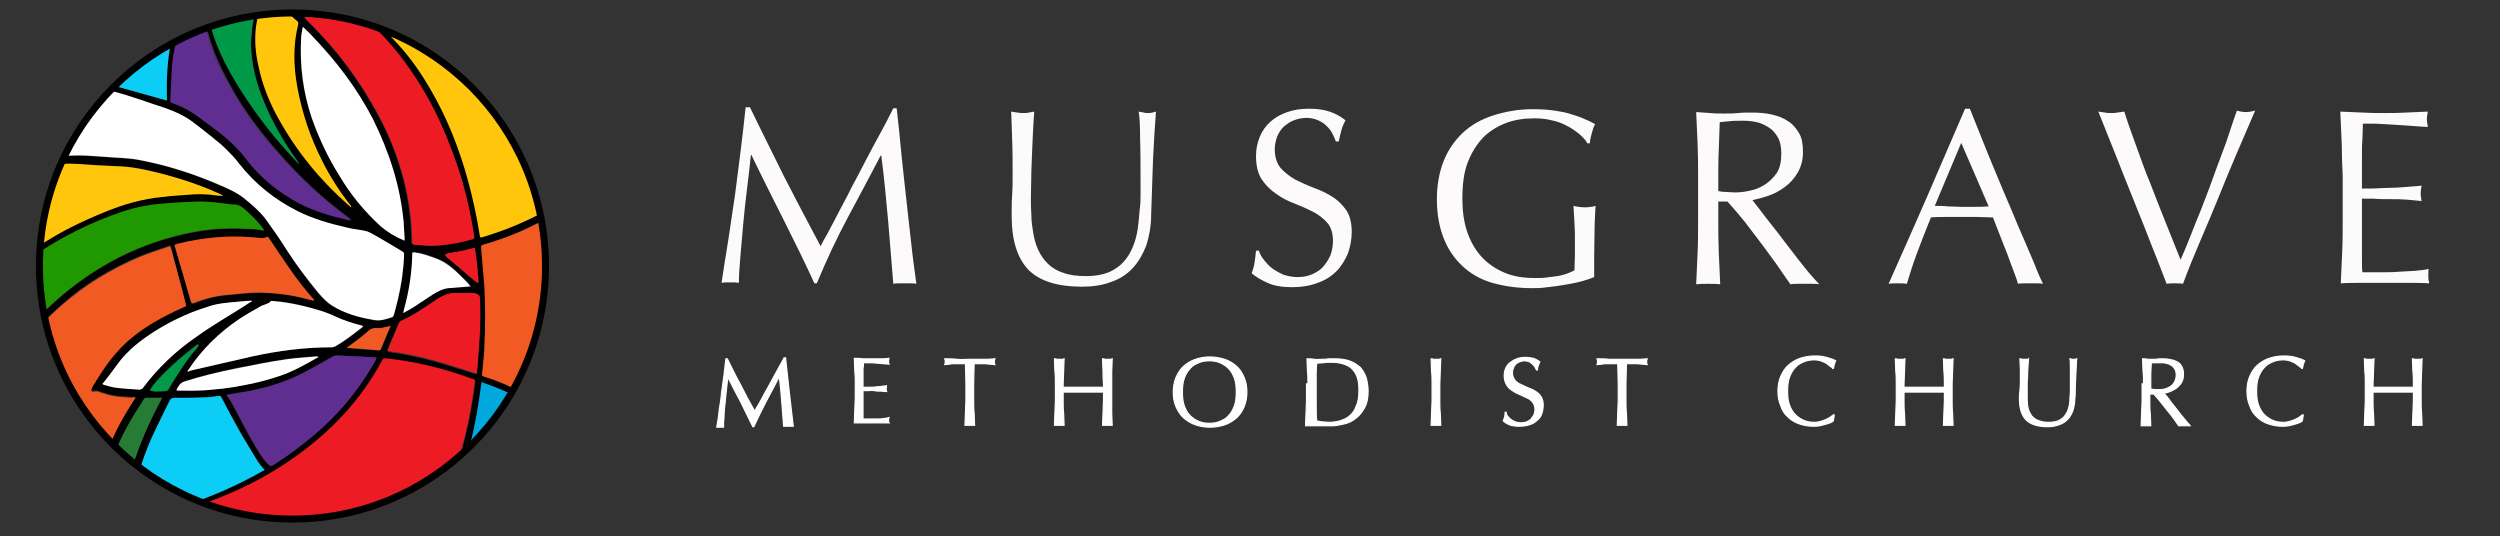 <?xml version="1.0" encoding="utf-8"?>
<!-- Generator: Adobe Illustrator 21.0.2, SVG Export Plug-In . SVG Version: 6.00 Build 0)  -->
<svg version="1.1" id="Layer_1" xmlns="http://www.w3.org/2000/svg" xmlns:xlink="http://www.w3.org/1999/xlink" x="0px" y="0px"
	 viewBox="0 0 519.7 111.5" style="enable-background:new 0 0 519.7 111.5;" xml:space="preserve">
<rect x="0" y="0" width="519.7" height="111.5" fill="#333333" stroke="none"/>
<style type="text/css">
	.st0{fill:#FCFAFA;}
	.st1{fill:#FFFFFF;stroke:#FFFFFF;stroke-width:0.25;stroke-miterlimit:10;}
	.st2{clip-path:url(#SVGID_2_);}
	.st3{fill:#FFFFFF;}
	.st4{fill:#ED1C24;}
	.st5{fill:#F15A22;}
	.st6{fill:#FFC60B;}
	.st7{fill:#209900;}
	.st8{fill:#0CCDF5;}
	.st9{fill:#602D91;}
	.st10{fill:#009947;}
	.st11{fill:#00A8DE;}
	.st12{fill:#267C35;}
	.st13{fill:none;stroke:#000000;stroke-width:1.451;stroke-miterlimit:10;}
</style>
<g>
	<path class="st0" d="M163.1,36.9c2.4,4.7,4.9,9.4,7.5,14.3c0.3-0.7,0.8-1.6,1.5-2.8c0.6-1.2,1.4-2.6,2.2-4.2
		c0.8-1.6,1.8-3.3,2.7-5.2c1-1.9,2-3.7,3-5.7c1-1.9,2-3.8,3-5.6c1-1.8,1.9-3.6,2.7-5.2h0.7c0.4,3.3,0.7,6.6,1,9.7
		c0.3,3.1,0.7,6.2,1,9.2c0.3,3,0.7,6,1,8.9c0.3,2.9,0.7,5.8,1.1,8.7c-0.4-0.1-0.8-0.1-1.2-0.1c-0.4,0-0.8,0-1.2,0
		c-0.4,0-0.8,0-1.2,0c-0.4,0-0.8,0-1.2,0.1c-0.4-4.6-0.7-9.1-1.1-13.4c-0.4-4.3-0.8-8.8-1.4-13.3h-0.1c-2.3,4.4-4.6,8.7-6.9,13
		c-2.3,4.3-4.4,8.8-6.4,13.6h-0.5c-2-4.4-4.2-8.8-6.4-13.2c-2.2-4.4-4.5-8.9-6.7-13.5h-0.1c-0.2,2.2-0.5,4.5-0.8,7
		c-0.3,2.5-0.6,5-0.8,7.4c-0.2,2.4-0.4,4.8-0.6,6.9c-0.2,2.2-0.3,4-0.3,5.3c-0.5-0.1-1.1-0.1-1.8-0.1c-0.6,0-1.2,0-1.8,0.1
		c0.4-2.8,0.9-5.8,1.4-8.9c0.5-3.1,0.9-6.3,1.4-9.4c0.4-3.2,0.8-6.3,1.2-9.4c0.4-3.1,0.7-6,1-8.8h0.9
		C158.4,27.5,160.8,32.2,163.1,36.9z"/>
	<path class="st0" d="M237.1,40.1c0-4.9,0-8.7-0.1-11.4c0-2.7-0.1-4.5-0.3-5.5c0.4,0.1,0.7,0.1,1.1,0.2c0.3,0.1,0.7,0.1,1,0.1
		c0.4,0,0.9-0.1,1.5-0.3c-0.1,1.2-0.2,2.7-0.3,4.3c-0.1,1.7-0.2,3.5-0.3,5.4c-0.1,1.9-0.1,3.9-0.2,5.9c-0.1,2-0.1,4-0.2,5.9
		c0,2.3-0.4,4.4-1,6.3c-0.7,1.8-1.6,3.4-2.8,4.7c-1.2,1.3-2.7,2.3-4.5,2.9c-1.8,0.7-3.8,1-6.1,1c-5.1,0-8.8-1.2-11.1-3.5
		c-2.3-2.4-3.5-6.1-3.5-11.2c0-1.6,0-3.1,0.1-4.3c0.1-1.3,0.1-2.6,0.1-3.9c0-2.9,0-5.5-0.1-7.8c-0.1-2.3-0.1-4.2-0.2-5.7
		c0.4,0.1,0.8,0.1,1.3,0.2c0.5,0.1,0.9,0.1,1.3,0.1c0.4,0,0.7,0,1.1-0.1c0.4-0.1,0.7-0.1,1.1-0.2c-0.1,0.8-0.1,1.8-0.2,3
		c-0.1,1.2-0.1,2.6-0.2,4.2c-0.1,1.6-0.1,3.2-0.2,5.1c0,1.8-0.1,3.7-0.1,5.6c0,1.2,0,2.4,0.1,3.7c0,1.3,0.2,2.5,0.4,3.7
		c0.2,1.2,0.5,2.3,1,3.4c0.5,1.1,1.1,2,2,2.9c0.8,0.8,1.9,1.5,3.2,1.9c1.3,0.5,2.9,0.7,4.8,0.7c1.9,0,3.4-0.3,4.7-0.8
		c1.3-0.6,2.3-1.3,3.1-2.2c0.8-0.9,1.4-1.9,1.9-3.1c0.5-1.2,0.8-2.4,1-3.7c0.2-1.3,0.3-2.6,0.4-3.9
		C237.1,42.4,237.1,41.2,237.1,40.1z"/>
	<path class="st0" d="M262.8,54.1c0.5,0.6,1,1.2,1.7,1.7c0.7,0.5,1.4,0.9,2.3,1.3c0.9,0.3,1.9,0.5,3,0.5c1.1,0,2.1-0.2,3-0.6
		c0.9-0.4,1.7-0.9,2.3-1.6c0.6-0.7,1.1-1.5,1.5-2.4c0.3-0.9,0.5-1.9,0.5-2.9c0-1.6-0.4-2.9-1.2-3.8c-0.8-0.9-1.8-1.7-3-2.3
		c-1.2-0.6-2.5-1.2-3.8-1.7c-1.4-0.5-2.7-1.2-3.8-2c-1.2-0.8-2.2-1.8-3-3c-0.8-1.2-1.2-2.8-1.2-4.9c0-1.5,0.3-2.8,0.8-4
		c0.5-1.2,1.2-2.2,2.2-3.1c1-0.9,2.1-1.5,3.5-2c1.4-0.5,2.9-0.7,4.6-0.7c1.6,0,3,0.2,4.2,0.6c1.2,0.4,2.3,1,3.3,1.8
		c-0.3,0.6-0.6,1.2-0.8,1.9c-0.2,0.7-0.4,1.5-0.6,2.5h-0.6c-0.2-0.5-0.4-1-0.7-1.6c-0.3-0.6-0.7-1.1-1.2-1.6
		c-0.5-0.5-1.1-0.9-1.8-1.2c-0.7-0.3-1.5-0.5-2.4-0.5c-0.9,0-1.8,0.2-2.6,0.5c-0.8,0.3-1.5,0.8-2.1,1.3c-0.6,0.6-1.1,1.3-1.4,2.1
		c-0.3,0.8-0.5,1.7-0.5,2.6c0,1.6,0.4,2.9,1.2,3.9c0.8,0.9,1.8,1.7,3,2.4c1.2,0.6,2.5,1.2,3.8,1.7c1.4,0.5,2.7,1.1,3.8,1.8
		c1.2,0.7,2.2,1.7,3,2.8c0.8,1.1,1.2,2.7,1.2,4.6c0,1.6-0.3,3.1-0.8,4.5c-0.6,1.4-1.4,2.7-2.4,3.7c-1.1,1.1-2.4,1.9-3.9,2.4
		c-1.5,0.6-3.3,0.9-5.3,0.9c-2.1,0-3.8-0.3-5.1-0.9c-1.3-0.6-2.4-1.2-3.3-2c0.3-0.8,0.5-1.5,0.6-2.2c0.1-0.6,0.2-1.5,0.3-2.5h0.6
		C261.9,52.8,262.3,53.5,262.8,54.1z"/>
	<path class="st0" d="M328.1,27.7c-0.8-0.6-1.6-1.2-2.5-1.6c-0.9-0.5-2-0.9-3.1-1.1c-1.1-0.3-2.3-0.4-3.6-0.4c-2.1,0-4.1,0.3-5.9,1
		c-1.8,0.7-3.4,1.7-4.7,3c-1.3,1.4-2.4,3.1-3.2,5.2c-0.8,2.1-1.1,4.6-1.1,7.5c0,2.5,0.3,4.8,1,6.9c0.7,2,1.7,3.8,3,5.2
		c1.3,1.4,2.9,2.5,4.8,3.3c1.9,0.8,4,1.1,6.4,1.1c0.7,0,1.5,0,2.2-0.1c0.8-0.1,1.5-0.2,2.3-0.3c0.7-0.1,1.4-0.3,2-0.5
		c0.6-0.2,1.2-0.5,1.6-0.7c0-1,0.1-2.1,0.1-3.1c0-1,0-2.1,0-3.2c0-1.2,0-2.4-0.1-3.6c-0.1-1.2-0.1-2.4-0.2-3.5
		c0.8,0.2,1.7,0.3,2.4,0.3c0.4,0,0.7,0,1.1-0.1c0.4,0,0.7-0.1,1.1-0.2c-0.1,0.8-0.1,2.1-0.2,3.8c0,1.7-0.1,4-0.1,6.8
		c0,0.7,0,1.4,0,2.1c0,0.7,0,1.4,0,2.1c-0.7,0.3-1.6,0.6-2.7,0.9c-1.1,0.3-2.2,0.5-3.4,0.7c-1.2,0.2-2.4,0.4-3.6,0.5
		c-1.2,0.2-2.3,0.2-3.3,0.2c-3,0-5.7-0.4-8.2-1.1c-2.4-0.7-4.5-1.9-6.2-3.5c-1.7-1.6-3-3.5-3.9-5.8c-0.9-2.3-1.4-5-1.4-8.1
		c0-3,0.5-5.6,1.4-7.9c0.9-2.3,2.3-4.3,4-5.9c1.7-1.6,3.8-2.8,6.3-3.6c2.5-0.8,5.2-1.3,8.2-1.3c1.7,0,3.3,0.1,4.6,0.3
		c1.3,0.2,2.5,0.4,3.6,0.8c1,0.3,1.9,0.6,2.7,1c0.8,0.3,1.5,0.7,2.1,1c-0.3,0.5-0.5,1.1-0.7,1.9c-0.2,0.8-0.4,1.5-0.4,2.1H330
		C329.5,28.9,328.8,28.3,328.1,27.7z"/>
	<path class="st0" d="M353,36.7c0-2.3,0-4.5-0.1-6.7c-0.1-2.2-0.2-4.5-0.3-6.7c1,0.1,2,0.1,2.9,0.2s1.9,0.1,2.9,0.1c1,0,2,0,2.9-0.1
		c0.9-0.1,1.9-0.1,2.9-0.1c1.4,0,2.8,0.1,4.1,0.4c1.3,0.3,2.4,0.7,3.4,1.4c1,0.6,1.7,1.5,2.3,2.5c0.6,1,0.8,2.3,0.8,3.9
		c0,1.7-0.4,3.1-1.1,4.3c-0.7,1.2-1.6,2.2-2.7,3c-1.1,0.8-2.2,1.4-3.4,1.8c-1.2,0.4-2.3,0.7-3.3,0.9c0.4,0.5,1,1.3,1.7,2.2
		c0.7,0.9,1.5,2,2.4,3.1c0.9,1.1,1.8,2.3,2.7,3.5c0.9,1.2,1.9,2.4,2.7,3.5c0.9,1.1,1.7,2.2,2.5,3.1c0.8,0.9,1.4,1.6,1.9,2.1
		c-0.5-0.1-1-0.1-1.5-0.1c-0.5,0-1,0-1.5,0c-0.5,0-1,0-1.5,0c-0.5,0-1,0-1.5,0.1c-0.5-0.7-1.3-1.8-2.3-3.3c-1-1.5-2.2-3-3.4-4.7
		c-1.3-1.7-2.5-3.3-3.8-5c-1.3-1.6-2.5-3-3.6-4.2h-1.9v3.8c0,2.3,0,4.5,0.1,6.8c0.1,2.2,0.2,4.4,0.3,6.6c-0.8-0.1-1.6-0.1-2.5-0.1
		s-1.7,0-2.5,0.1c0.1-2.2,0.2-4.3,0.3-6.6c0.1-2.2,0.1-4.5,0.1-6.8V36.7z M357.1,39.7c0.5,0.1,1,0.2,1.6,0.2c0.6,0,1.2,0.1,1.9,0.1
		c1.1,0,2.1-0.1,3.3-0.4c1.1-0.2,2.2-0.7,3.1-1.3c0.9-0.6,1.7-1.4,2.4-2.4c0.6-1,0.9-2.3,0.9-3.9c0-1.4-0.2-2.5-0.7-3.4
		c-0.5-0.9-1.1-1.6-1.9-2.1c-0.8-0.5-1.6-0.9-2.5-1.1c-0.9-0.2-1.8-0.3-2.7-0.3c-1.2,0-2.2,0-3,0.1c-0.8,0.1-1.4,0.1-2,0.2
		c-0.1,1.9-0.1,3.8-0.2,5.7c-0.1,1.9-0.1,3.8-0.1,5.6V39.7z"/>
	<path class="st0" d="M424.7,59c-0.5-0.1-0.9-0.1-1.3-0.1c-0.4,0-0.9,0-1.3,0s-0.9,0-1.3,0c-0.4,0-0.9,0-1.3,0.1
		c-0.2-0.8-0.6-1.8-1-2.9c-0.4-1.1-0.9-2.3-1.3-3.5c-0.5-1.2-1-2.5-1.5-3.8c-0.5-1.3-1-2.5-1.4-3.6c-1.1,0-2.2-0.1-3.3-0.1
		c-1.1,0-2.2,0-3.4,0c-1.1,0-2.1,0-3.1,0c-1,0-2.1,0-3.1,0.1c-1.1,2.7-2.1,5.3-3,7.7c-0.9,2.4-1.5,4.5-2,6.1
		c-0.6-0.1-1.2-0.1-1.9-0.1c-0.7,0-1.3,0-1.9,0.1c2.7-6.1,5.4-12.1,8-18.1c2.6-6,5.2-12.1,7.9-18.3h1c0.8,2,1.7,4.2,2.6,6.5
		c0.9,2.3,1.9,4.7,2.9,7.1c1,2.4,2,4.8,3,7.1c1,2.4,1.9,4.6,2.8,6.6c0.9,2,1.6,3.8,2.3,5.4C423.7,56.9,424.3,58.2,424.7,59z
		 M402.2,42.8c0.9,0,1.8,0,2.7,0.1c0.9,0,1.9,0.1,2.7,0.1c0.9,0,1.9,0,2.9,0c0.9,0,1.9,0,2.9-0.1l-5.7-13.2L402.2,42.8z"/>
	<path class="st0" d="M450.4,59c-0.8-2-1.7-4.5-2.9-7.4c-1.1-2.9-2.3-5.9-3.6-9.1c-1.3-3.2-2.6-6.5-3.9-9.8
		c-1.3-3.3-2.6-6.5-3.8-9.5c0.5,0.1,0.9,0.1,1.4,0.2c0.4,0.1,0.9,0.1,1.3,0.1s0.8,0,1.3-0.1c0.4-0.1,0.9-0.1,1.4-0.2
		c0.7,2.3,1.6,4.7,2.5,7.2c0.9,2.5,1.8,5.1,2.9,7.7c1,2.6,2,5.2,3.1,7.9c1.1,2.7,2.1,5.3,3.2,8c0.6-1.4,1.3-3,2-4.8
		c0.7-1.8,1.4-3.6,2.2-5.5c0.7-1.9,1.5-3.8,2.2-5.8c0.7-2,1.4-3.8,2.1-5.7c0.7-1.8,1.3-3.5,1.8-5.1c0.5-1.6,1-2.9,1.4-4.1
		c0.7,0.2,1.4,0.3,1.9,0.3s1.1-0.1,1.9-0.3c-2.6,6-5.2,12-7.6,18S456,53,453.8,59c-0.5-0.1-1.1-0.1-1.7-0.1
		C451.4,58.9,450.9,58.9,450.4,59z"/>
	<path class="st0" d="M486.8,29.9c-0.1-2.2-0.2-4.4-0.3-6.7c1.5,0.1,3,0.1,4.6,0.2s3,0.1,4.6,0.1c1.5,0,3,0,4.5-0.1
		c1.5-0.1,3-0.1,4.5-0.2c-0.1,0.5-0.2,1-0.2,1.6c0,0.5,0.1,1,0.2,1.6c-1.1-0.1-2.1-0.1-3-0.2c-0.9-0.1-1.8-0.1-2.9-0.2
		c-1-0.1-2.1-0.1-3.3-0.2c-1.2-0.1-2.6-0.1-4.3-0.1c0,1.1-0.1,2.2-0.1,3.2c-0.1,1-0.1,2.2-0.1,3.4c0,1.4,0,2.7,0,4
		c0,1.3,0,2.3,0,2.9c1.5,0,2.8,0,4-0.1c1.2,0,2.3-0.1,3.3-0.1c1-0.1,1.9-0.1,2.7-0.2c0.8-0.1,1.6-0.1,2.4-0.2
		c-0.1,0.5-0.2,1.1-0.2,1.6c0,0.5,0.1,1,0.2,1.6c-0.9-0.1-1.9-0.2-3.1-0.3c-1.2-0.1-2.3-0.1-3.5-0.1c-1.2,0-2.3,0-3.3-0.1
		c-1,0-1.9,0-2.5,0c0,0.3,0,0.7,0,1c0,0.4,0,0.8,0,1.4v2v3.1c0,2,0,3.6,0,4.9c0,1.3,0,2.3,0.1,2.9c1.1,0,2.3,0,3.6,0
		c1.3,0,2.6,0,3.8-0.1c1.2-0.1,2.4-0.1,3.5-0.2c1.1-0.1,2.1-0.2,2.9-0.4c-0.1,0.2-0.1,0.5-0.1,0.8c0,0.3,0,0.6,0,0.8
		c0,0.6,0.1,1,0.2,1.4c-1.5-0.1-3-0.1-4.6-0.1c-1.5,0-3,0-4.6,0c-1.6,0-3.1,0-4.6,0c-1.5,0-3.1,0-4.6,0.1c0.1-2.2,0.2-4.4,0.3-6.6
		c0.1-2.2,0.1-4.5,0.1-6.7v-9C486.9,34.3,486.8,32.1,486.8,29.9z"/>
</g>
<g>
	<path class="st1" d="M153.9,79.9c0.9,1.8,1.9,3.7,3,5.6c0.1-0.3,0.3-0.6,0.6-1.1c0.3-0.5,0.6-1,0.9-1.6c0.3-0.6,0.7-1.3,1.1-2
		c0.4-0.7,0.8-1.5,1.2-2.2c0.4-0.7,0.8-1.5,1.2-2.2c0.4-0.7,0.8-1.4,1.1-2h0.3c0.1,1.3,0.3,2.5,0.4,3.7c0.1,1.2,0.3,2.4,0.4,3.6
		c0.1,1.2,0.3,2.3,0.4,3.5c0.1,1.1,0.3,2.3,0.4,3.4c-0.2,0-0.3,0-0.5,0c-0.2,0-0.3,0-0.5,0c-0.2,0-0.3,0-0.5,0s-0.3,0-0.5,0
		c-0.1-1.8-0.3-3.5-0.4-5.2c-0.1-1.7-0.3-3.4-0.5-5.1h0c-0.9,1.7-1.8,3.4-2.7,5.1c-0.9,1.7-1.7,3.4-2.6,5.3h-0.2
		c-0.8-1.7-1.7-3.4-2.5-5.1c-0.9-1.7-1.8-3.4-2.7-5.2h0c-0.1,0.8-0.2,1.7-0.3,2.7c-0.1,1-0.2,1.9-0.3,2.9c-0.1,0.9-0.2,1.8-0.2,2.7
		c-0.1,0.8-0.1,1.5-0.1,2.1c-0.2,0-0.5,0-0.7,0c-0.3,0-0.5,0-0.7,0c0.2-1.1,0.4-2.2,0.5-3.5c0.2-1.2,0.4-2.4,0.5-3.7
		c0.2-1.2,0.3-2.4,0.5-3.6c0.1-1.2,0.3-2.3,0.4-3.4h0.3C152,76.2,152.9,78.1,153.9,79.9z"/>
	<path class="st1" d="M177.7,77.1c0-0.9-0.1-1.7-0.1-2.6c0.6,0,1.2,0,1.8,0.1c0.6,0,1.2,0,1.8,0c0.6,0,1.2,0,1.8,0s1.2,0,1.8-0.1
		c0,0.2-0.1,0.4-0.1,0.6c0,0.2,0,0.4,0.1,0.6c-0.4,0-0.8-0.1-1.2-0.1c-0.4,0-0.7-0.1-1.1-0.1c-0.4,0-0.8-0.1-1.3-0.1
		c-0.5,0-1,0-1.7,0c0,0.4,0,0.8-0.1,1.2c0,0.4,0,0.8,0,1.3c0,0.5,0,1,0,1.5c0,0.5,0,0.9,0,1.1c0.6,0,1.1,0,1.6,0
		c0.5,0,0.9,0,1.3-0.1c0.4,0,0.7,0,1.1-0.1s0.6,0,0.9-0.1c0,0.2-0.1,0.4-0.1,0.6c0,0.2,0,0.4,0.1,0.6c-0.3,0-0.8-0.1-1.2-0.1
		c-0.5,0-0.9,0-1.4-0.1s-0.9,0-1.3,0c-0.4,0-0.7,0-1,0c0,0.1,0,0.3,0,0.4c0,0.1,0,0.3,0,0.5v0.8v1.2c0,0.8,0,1.4,0,1.9
		c0,0.5,0,0.9,0,1.1c0.4,0,0.9,0,1.4,0c0.5,0,1,0,1.5,0c0.5,0,1,0,1.4-0.1c0.4,0,0.8-0.1,1.1-0.2c0,0.1,0,0.2-0.1,0.3
		c0,0.1,0,0.2,0,0.3c0,0.2,0,0.4,0.1,0.5c-0.6,0-1.2,0-1.8,0c-0.6,0-1.2,0-1.8,0c-0.6,0-1.2,0-1.8,0c-0.6,0-1.2,0-1.8,0
		c0-0.9,0.1-1.7,0.1-2.6c0-0.9,0.1-1.7,0.1-2.6v-3.5C177.8,78.9,177.8,78,177.7,77.1z"/>
	<path class="st1" d="M200.7,75.6c-0.3,0-0.7,0-1.1,0c-0.4,0-0.8,0-1.1,0c-0.4,0-0.8,0-1.1,0.1c-0.4,0-0.7,0.1-1,0.1
		c0.1-0.2,0.1-0.5,0.1-0.6c0-0.1,0-0.4-0.1-0.6c0.9,0,1.8,0,2.6,0.1s1.7,0,2.6,0c0.9,0,1.8,0,2.6,0c0.8,0,1.7,0,2.6-0.1
		c-0.1,0.3-0.1,0.5-0.1,0.6c0,0.2,0,0.4,0.1,0.6c-0.3,0-0.6-0.1-1-0.1c-0.4,0-0.7-0.1-1.1-0.1c-0.4,0-0.8,0-1.1,0
		c-0.4,0-0.7,0-1.1,0c0,1.4-0.1,2.8-0.1,4.2v3.5c0,0.9,0,1.8,0.1,2.6c0,0.9,0.1,1.7,0.1,2.5c-0.3,0-0.6,0-1,0c-0.4,0-0.7,0-1,0
		c0-0.8,0.1-1.7,0.1-2.5c0-0.9,0.1-1.7,0.1-2.6v-3.5C200.8,78.4,200.7,77,200.7,75.6z"/>
	<path class="st1" d="M229.3,77.2c0-0.9-0.1-1.7-0.1-2.6c0.2,0,0.3,0,0.5,0.1c0.2,0,0.3,0,0.5,0c0.2,0,0.3,0,0.5,0
		c0.2,0,0.3,0,0.5-0.1c0,0.9-0.1,1.8-0.1,2.6c0,0.9,0,1.7,0,2.6v3.5c0,0.9,0,1.8,0,2.6c0,0.9,0.1,1.7,0.1,2.5c-0.3,0-0.6,0-1,0
		c-0.4,0-0.7,0-1,0c0-0.8,0.1-1.7,0.1-2.5c0-0.9,0.1-1.7,0.1-2.6v-1.8c-0.7,0-1.4,0-2.1,0c-0.7,0-1.4,0-2.1,0c-0.7,0-1.4,0-2.1,0
		c-0.7,0-1.4,0-2.1,0v1.8c0,0.9,0,1.8,0.1,2.6c0,0.9,0.1,1.7,0.1,2.5c-0.3,0-0.6,0-1,0c-0.4,0-0.7,0-1,0c0-0.8,0.1-1.7,0.1-2.5
		c0-0.9,0.1-1.7,0.1-2.6v-3.5c0-0.9,0-1.8-0.1-2.6c0-0.9-0.1-1.7-0.1-2.6c0.2,0,0.3,0,0.5,0.1c0.2,0,0.3,0,0.5,0c0.2,0,0.3,0,0.5,0
		c0.2,0,0.3,0,0.5-0.1c0,0.9-0.1,1.8-0.1,2.6c0,0.9-0.1,1.7-0.1,2.6v0.7c0.7,0,1.4,0,2.1,0c0.7,0,1.4,0,2.1,0c0.7,0,1.4,0,2.1,0
		c0.7,0,1.4,0,2.1,0v-0.7C229.3,78.9,229.3,78,229.3,77.2z"/>
	<path class="st1" d="M243.9,81.5c0-1.1,0.2-2.2,0.6-3.1c0.4-0.9,0.9-1.7,1.6-2.3c0.7-0.6,1.5-1.1,2.4-1.4c0.9-0.3,1.9-0.5,3-0.5
		c1.1,0,2.1,0.2,3.1,0.5c0.9,0.3,1.7,0.8,2.4,1.4c0.7,0.6,1.2,1.4,1.6,2.3c0.4,0.9,0.6,1.9,0.6,3.1c0,1.1-0.2,2.2-0.6,3.1
		c-0.4,0.9-0.9,1.7-1.6,2.3c-0.7,0.6-1.5,1.1-2.4,1.4c-0.9,0.3-1.9,0.5-3.1,0.5c-1.1,0-2.1-0.2-3-0.5c-0.9-0.3-1.7-0.8-2.4-1.4
		c-0.7-0.6-1.2-1.4-1.6-2.3C244.1,83.7,243.9,82.7,243.9,81.5z M257,81.5c0-1.1-0.1-2.1-0.4-2.9c-0.3-0.8-0.7-1.5-1.2-2
		c-0.5-0.5-1.1-0.9-1.8-1.2c-0.7-0.3-1.4-0.4-2.2-0.4c-0.8,0-1.5,0.1-2.2,0.4c-0.7,0.3-1.3,0.6-1.8,1.2c-0.5,0.5-0.9,1.2-1.2,2
		c-0.3,0.8-0.4,1.8-0.4,2.9c0,1.1,0.1,2.1,0.4,2.9c0.3,0.8,0.7,1.5,1.2,2c0.5,0.5,1.1,0.9,1.8,1.2c0.7,0.3,1.4,0.4,2.2,0.4
		c0.8,0,1.5-0.1,2.2-0.4c0.7-0.3,1.3-0.6,1.8-1.2c0.5-0.5,0.9-1.2,1.2-2C256.9,83.6,257,82.6,257,81.5z"/>
	<path class="st1" d="M271.9,79.8c0-0.9,0-1.8-0.1-2.6c0-0.9-0.1-1.7-0.1-2.6c0.5,0,1,0,1.5,0.1s1,0,1.5,0c0.5,0,1,0,1.5-0.1
		c0.5,0,1,0,1.5,0c1.2,0,2.2,0.2,3,0.5c0.8,0.3,1.5,0.8,2.1,1.3c0.5,0.6,0.9,1.3,1.2,2.1c0.2,0.8,0.4,1.8,0.4,2.8
		c0,1.3-0.2,2.5-0.7,3.4c-0.5,0.9-1.1,1.7-1.8,2.2c-0.7,0.6-1.5,1-2.4,1.2c-0.9,0.2-1.7,0.4-2.5,0.4c-0.5,0-0.9,0-1.4,0
		c-0.4,0-0.9,0-1.4,0c-0.5,0-0.9,0-1.4,0c-0.4,0-0.9,0-1.4,0c0-0.8,0.1-1.7,0.1-2.5c0-0.9,0.1-1.7,0.1-2.6V79.8z M273.6,83.2
		c0,1.5,0,2.9,0.1,4.3c0.3,0.1,0.7,0.1,1.1,0.2c0.5,0,1,0.1,1.5,0.1c0.7,0,1.5-0.1,2.2-0.3c0.7-0.2,1.4-0.5,2-1
		c0.6-0.5,1.1-1.1,1.4-2c0.4-0.8,0.6-1.9,0.6-3.3c0-1.2-0.1-2.1-0.4-2.9c-0.3-0.8-0.7-1.3-1.2-1.8c-0.5-0.4-1.1-0.7-1.8-0.9
		c-0.7-0.2-1.5-0.3-2.3-0.3c-0.6,0-1.2,0-1.7,0.1c-0.5,0-1,0.1-1.4,0.1c0,0.6-0.1,1.3-0.1,2c0,0.7,0,1.4,0,2.1V83.2z"/>
	<path class="st1" d="M297.6,77.2c0-0.9-0.1-1.7-0.1-2.6c0.2,0,0.3,0,0.5,0.1c0.2,0,0.3,0,0.5,0c0.2,0,0.3,0,0.5,0
		c0.2,0,0.3,0,0.5-0.1c0,0.9-0.1,1.8-0.1,2.6c0,0.9-0.1,1.7-0.1,2.6v3.5c0,0.9,0,1.8,0.1,2.6c0,0.9,0.1,1.7,0.1,2.5
		c-0.3,0-0.6,0-1,0s-0.7,0-1,0c0-0.8,0.1-1.7,0.1-2.5c0-0.9,0.1-1.7,0.1-2.6v-3.5C297.7,78.9,297.7,78,297.6,77.2z"/>
	<path class="st1" d="M313.4,86.5c0.2,0.2,0.4,0.5,0.7,0.7c0.3,0.2,0.6,0.4,0.9,0.5c0.3,0.1,0.7,0.2,1.2,0.2c0.4,0,0.8-0.1,1.2-0.2
		c0.4-0.2,0.7-0.4,0.9-0.6c0.2-0.3,0.4-0.6,0.6-0.9c0.1-0.4,0.2-0.7,0.2-1.1c0-0.6-0.2-1.1-0.5-1.5c-0.3-0.4-0.7-0.7-1.2-0.9
		c-0.5-0.2-1-0.5-1.5-0.7c-0.5-0.2-1.1-0.5-1.5-0.8c-0.5-0.3-0.9-0.7-1.2-1.2c-0.3-0.5-0.5-1.1-0.5-1.9c0-0.6,0.1-1.1,0.3-1.5
		c0.2-0.5,0.5-0.9,0.9-1.2s0.8-0.6,1.4-0.8c0.5-0.2,1.1-0.3,1.8-0.3c0.6,0,1.2,0.1,1.7,0.2c0.5,0.2,0.9,0.4,1.3,0.7
		c-0.1,0.2-0.2,0.5-0.3,0.7c-0.1,0.3-0.2,0.6-0.2,1h-0.2c-0.1-0.2-0.2-0.4-0.3-0.6c-0.1-0.2-0.3-0.4-0.5-0.6
		c-0.2-0.2-0.4-0.3-0.7-0.5c-0.3-0.1-0.6-0.2-1-0.2c-0.4,0-0.7,0.1-1,0.2c-0.3,0.1-0.6,0.3-0.8,0.5c-0.2,0.2-0.4,0.5-0.5,0.8
		s-0.2,0.6-0.2,1c0,0.6,0.2,1.1,0.5,1.5c0.3,0.4,0.7,0.7,1.2,0.9c0.5,0.2,1,0.5,1.5,0.7c0.5,0.2,1.1,0.4,1.5,0.7
		c0.5,0.3,0.9,0.6,1.2,1.1c0.3,0.4,0.5,1,0.5,1.8c0,0.6-0.1,1.2-0.3,1.8c-0.2,0.6-0.5,1-1,1.4c-0.4,0.4-0.9,0.7-1.6,0.9
		c-0.6,0.2-1.3,0.3-2.1,0.3c-0.8,0-1.5-0.1-2-0.3c-0.5-0.2-1-0.5-1.3-0.8c0.1-0.3,0.2-0.6,0.3-0.8c0-0.2,0.1-0.6,0.1-1h0.2
		C313.1,86,313.2,86.3,313.4,86.5z"/>
	<path class="st1" d="M336.3,75.6c-0.3,0-0.7,0-1.1,0c-0.4,0-0.8,0-1.1,0c-0.4,0-0.8,0-1.1,0.1c-0.4,0-0.7,0.1-1,0.1
		c0.1-0.2,0.1-0.5,0.1-0.6c0-0.1,0-0.4-0.1-0.6c0.9,0,1.8,0,2.6,0.1c0.8,0,1.7,0,2.6,0c0.9,0,1.8,0,2.6,0c0.8,0,1.7,0,2.6-0.1
		c-0.1,0.3-0.1,0.5-0.1,0.6c0,0.2,0,0.4,0.1,0.6c-0.3,0-0.6-0.1-1-0.1c-0.4,0-0.7-0.1-1.1-0.1c-0.4,0-0.8,0-1.1,0
		c-0.4,0-0.8,0-1.1,0c0,1.4-0.1,2.8-0.1,4.2v3.5c0,0.9,0,1.8,0.1,2.6c0,0.9,0.1,1.7,0.1,2.5c-0.3,0-0.6,0-1,0s-0.7,0-1,0
		c0-0.8,0.1-1.7,0.1-2.5c0-0.9,0.1-1.7,0.1-2.6v-3.5C336.4,78.4,336.3,77,336.3,75.6z"/>
	<path class="st1" d="M380.4,87.9c-0.3,0.1-0.6,0.2-0.9,0.3c-0.4,0.1-0.8,0.2-1.2,0.3c-0.5,0.1-0.9,0.1-1.4,0.1
		c-1.1,0-2-0.2-2.9-0.5c-0.9-0.3-1.7-0.8-2.3-1.4c-0.7-0.6-1.2-1.4-1.5-2.3c-0.4-0.9-0.6-1.9-0.6-3.1c0-1.1,0.2-2.2,0.6-3.1
		c0.4-0.9,0.9-1.7,1.6-2.3c0.7-0.6,1.5-1.1,2.4-1.4c0.9-0.3,1.9-0.5,3.1-0.5c0.9,0,1.7,0.1,2.4,0.3c0.7,0.2,1.4,0.4,1.9,0.7
		c-0.1,0.2-0.2,0.4-0.3,0.8c-0.1,0.3-0.1,0.6-0.2,0.8l-0.1,0c-0.1-0.2-0.3-0.3-0.6-0.5c-0.2-0.2-0.5-0.4-0.8-0.6
		c-0.3-0.2-0.7-0.3-1.1-0.5c-0.4-0.1-0.8-0.2-1.3-0.2c-0.8,0-1.5,0.1-2.2,0.4c-0.7,0.3-1.3,0.6-1.8,1.2c-0.5,0.5-0.9,1.2-1.2,2
		c-0.3,0.8-0.4,1.8-0.4,2.9c0,1.1,0.1,2.1,0.4,2.9c0.3,0.8,0.7,1.5,1.2,2c0.5,0.5,1.1,0.9,1.8,1.2c0.7,0.3,1.4,0.4,2.2,0.4
		c0.5,0,0.9-0.1,1.3-0.2c0.4-0.1,0.8-0.3,1.1-0.4c0.3-0.2,0.7-0.3,0.9-0.5c0.3-0.2,0.5-0.4,0.7-0.5l0.1,0.1l-0.2,1.2
		C380.9,87.7,380.7,87.8,380.4,87.9z"/>
	<path class="st1" d="M404.1,77.2c0-0.9-0.1-1.7-0.1-2.6c0.2,0,0.3,0,0.5,0.1c0.2,0,0.3,0,0.5,0c0.2,0,0.3,0,0.5,0
		c0.2,0,0.3,0,0.5-0.1c0,0.9-0.1,1.8-0.1,2.6c0,0.9-0.1,1.7-0.1,2.6v3.5c0,0.9,0,1.8,0.1,2.6c0,0.9,0.1,1.7,0.1,2.5
		c-0.3,0-0.6,0-1,0s-0.7,0-1,0c0-0.8,0.1-1.7,0.1-2.5c0-0.9,0.1-1.7,0.1-2.6v-1.8c-0.7,0-1.4,0-2.1,0c-0.7,0-1.4,0-2.1,0
		c-0.7,0-1.4,0-2.1,0c-0.7,0-1.4,0-2.1,0v1.8c0,0.9,0,1.8,0.1,2.6c0,0.9,0.1,1.7,0.1,2.5c-0.3,0-0.6,0-1,0s-0.7,0-1,0
		c0-0.8,0.1-1.7,0.1-2.5c0-0.9,0.1-1.7,0.1-2.6v-3.5c0-0.9,0-1.8-0.1-2.6c0-0.9-0.1-1.7-0.1-2.6c0.2,0,0.3,0,0.5,0.1
		c0.2,0,0.3,0,0.5,0c0.2,0,0.3,0,0.5,0c0.2,0,0.3,0,0.5-0.1c0,0.9-0.1,1.8-0.1,2.6c0,0.9-0.1,1.7-0.1,2.6v0.7c0.7,0,1.4,0,2.1,0
		c0.7,0,1.4,0,2.1,0c0.7,0,1.4,0,2.1,0c0.7,0,1.4,0,2.1,0v-0.7C404.2,78.9,404.2,78,404.1,77.2z"/>
	<path class="st1" d="M430.4,81.1c0-1.9,0-3.4,0-4.4c0-1,0-1.7-0.1-2.1c0.1,0,0.3,0,0.4,0.1c0.1,0,0.3,0,0.4,0c0.2,0,0.4,0,0.6-0.1
		c0,0.5-0.1,1-0.1,1.7c0,0.7-0.1,1.4-0.1,2.1c0,0.7-0.1,1.5-0.1,2.3c0,0.8,0,1.6-0.1,2.3c0,0.9-0.2,1.7-0.4,2.4
		c-0.3,0.7-0.6,1.3-1.1,1.8c-0.5,0.5-1.1,0.9-1.8,1.1c-0.7,0.3-1.5,0.4-2.4,0.4c-2,0-3.5-0.5-4.4-1.4c-0.9-0.9-1.4-2.4-1.4-4.3
		c0-0.6,0-1.2,0.1-1.7c0-0.5,0.1-1,0.1-1.5c0-1.1,0-2.1,0-3c0-0.9-0.1-1.6-0.1-2.2c0.2,0,0.3,0,0.5,0.1c0.2,0,0.4,0,0.5,0
		c0.1,0,0.3,0,0.4,0s0.3,0,0.4-0.1c0,0.3-0.1,0.7-0.1,1.2c0,0.5-0.1,1-0.1,1.6c0,0.6,0,1.3-0.1,2c0,0.7,0,1.4,0,2.2
		c0,0.5,0,0.9,0,1.4c0,0.5,0.1,1,0.1,1.4c0.1,0.5,0.2,0.9,0.4,1.3c0.2,0.4,0.4,0.8,0.8,1.1c0.3,0.3,0.8,0.6,1.3,0.7
		c0.5,0.2,1.1,0.3,1.9,0.3c0.7,0,1.4-0.1,1.9-0.3s0.9-0.5,1.2-0.8c0.3-0.3,0.6-0.8,0.8-1.2c0.2-0.5,0.3-0.9,0.4-1.4
		c0.1-0.5,0.1-1,0.1-1.5C430.4,82,430.4,81.5,430.4,81.1z"/>
	<path class="st1" d="M445.6,79.8c0-0.9,0-1.8-0.1-2.6c0-0.9-0.1-1.7-0.1-2.6c0.4,0,0.8,0,1.1,0.1c0.4,0,0.8,0,1.1,0s0.8,0,1.1-0.1
		c0.4,0,0.8,0,1.1,0c0.6,0,1.1,0.1,1.6,0.2c0.5,0.1,1,0.3,1.3,0.5c0.4,0.2,0.7,0.6,0.9,1c0.2,0.4,0.3,0.9,0.3,1.5
		c0,0.6-0.1,1.2-0.4,1.7c-0.3,0.5-0.6,0.8-1.1,1.2c-0.4,0.3-0.9,0.5-1.3,0.7c-0.5,0.2-0.9,0.3-1.3,0.3c0.2,0.2,0.4,0.5,0.7,0.8
		c0.3,0.4,0.6,0.8,0.9,1.2s0.7,0.9,1.1,1.4c0.4,0.5,0.7,0.9,1.1,1.4s0.7,0.8,1,1.2c0.3,0.4,0.6,0.6,0.7,0.8c-0.2,0-0.4,0-0.6,0
		c-0.2,0-0.4,0-0.6,0c-0.2,0-0.4,0-0.6,0c-0.2,0-0.4,0-0.6,0c-0.2-0.3-0.5-0.7-0.9-1.3c-0.4-0.6-0.9-1.2-1.4-1.8
		c-0.5-0.6-1-1.3-1.5-1.9c-0.5-0.6-1-1.2-1.4-1.6h-0.8v1.5c0,0.9,0,1.8,0.1,2.6c0,0.9,0.1,1.7,0.1,2.5c-0.3,0-0.6,0-1,0s-0.7,0-1,0
		c0-0.8,0.1-1.7,0.1-2.5c0-0.9,0.1-1.7,0.1-2.6V79.8z M447.3,80.9c0.2,0,0.4,0.1,0.6,0.1c0.2,0,0.5,0,0.7,0c0.4,0,0.9,0,1.3-0.1
		s0.9-0.3,1.2-0.5c0.4-0.2,0.7-0.6,0.9-0.9c0.2-0.4,0.4-0.9,0.4-1.5c0-0.5-0.1-1-0.3-1.3c-0.2-0.3-0.4-0.6-0.8-0.8
		c-0.3-0.2-0.6-0.3-1-0.4c-0.4-0.1-0.7-0.1-1.1-0.1c-0.5,0-0.9,0-1.2,0c-0.3,0-0.6,0-0.8,0.1c0,0.7-0.1,1.5-0.1,2.2
		c0,0.7,0,1.5,0,2.2V80.9z"/>
	<path class="st1" d="M477.9,87.9c-0.3,0.1-0.6,0.2-0.9,0.3s-0.8,0.2-1.2,0.3c-0.5,0.1-0.9,0.1-1.4,0.1c-1.1,0-2-0.2-2.9-0.5
		c-0.9-0.3-1.7-0.8-2.3-1.4c-0.7-0.6-1.2-1.4-1.5-2.3c-0.4-0.9-0.6-1.9-0.6-3.1c0-1.1,0.2-2.2,0.6-3.1c0.4-0.9,0.9-1.7,1.6-2.3
		c0.7-0.6,1.5-1.1,2.4-1.4c0.9-0.3,1.9-0.5,3.1-0.5c0.9,0,1.7,0.1,2.4,0.3c0.7,0.2,1.4,0.4,1.9,0.7c-0.1,0.2-0.2,0.4-0.3,0.8
		c-0.1,0.3-0.1,0.6-0.2,0.8l-0.1,0c-0.1-0.2-0.3-0.3-0.6-0.5c-0.2-0.2-0.5-0.4-0.8-0.6c-0.3-0.2-0.7-0.3-1.1-0.5
		c-0.4-0.1-0.8-0.2-1.3-0.2c-0.8,0-1.5,0.1-2.2,0.4c-0.7,0.3-1.3,0.6-1.8,1.2c-0.5,0.5-0.9,1.2-1.2,2c-0.3,0.8-0.4,1.8-0.4,2.9
		c0,1.1,0.1,2.1,0.4,2.9c0.3,0.8,0.7,1.5,1.2,2c0.5,0.5,1.1,0.9,1.8,1.2c0.7,0.3,1.4,0.4,2.2,0.4c0.5,0,0.9-0.1,1.3-0.2
		c0.4-0.1,0.8-0.3,1.1-0.4c0.3-0.2,0.7-0.3,0.9-0.5c0.3-0.2,0.5-0.4,0.7-0.5l0.1,0.1l-0.2,1.2C478.4,87.7,478.2,87.8,477.9,87.9z"/>
	<path class="st1" d="M501.6,77.2c0-0.9-0.1-1.7-0.1-2.6c0.2,0,0.3,0,0.5,0.1c0.2,0,0.3,0,0.5,0c0.2,0,0.3,0,0.5,0
		c0.2,0,0.3,0,0.5-0.1c0,0.9-0.1,1.8-0.1,2.6c0,0.9-0.1,1.7-0.1,2.6v3.5c0,0.9,0,1.8,0.1,2.6c0,0.9,0.1,1.7,0.1,2.5
		c-0.3,0-0.6,0-1,0c-0.3,0-0.7,0-1,0c0-0.8,0.1-1.7,0.1-2.5c0-0.9,0.1-1.7,0.1-2.6v-1.8c-0.7,0-1.4,0-2.1,0c-0.7,0-1.4,0-2.1,0
		c-0.7,0-1.4,0-2.1,0c-0.7,0-1.4,0-2.1,0v1.8c0,0.9,0,1.8,0.1,2.6c0,0.9,0.1,1.7,0.1,2.5c-0.3,0-0.6,0-1,0c-0.3,0-0.7,0-1,0
		c0-0.8,0.1-1.7,0.1-2.5c0-0.9,0.1-1.7,0.1-2.6v-3.5c0-0.9,0-1.8-0.1-2.6c0-0.9-0.1-1.7-0.1-2.6c0.2,0,0.3,0,0.5,0.1
		c0.2,0,0.3,0,0.5,0c0.2,0,0.3,0,0.5,0c0.2,0,0.3,0,0.5-0.1c0,0.9-0.1,1.8-0.1,2.6c0,0.9-0.1,1.7-0.1,2.6v0.7c0.7,0,1.4,0,2.1,0
		c0.7,0,1.4,0,2.1,0c0.7,0,1.4,0,2.1,0c0.7,0,1.4,0,2.1,0v-0.7C501.7,78.9,501.7,78,501.6,77.2z"/>
</g>
<g>
	<g>
		<defs>
			<circle id="SVGID_1_" cx="60.8" cy="55.3" r="52.6"/>
		</defs>
		<clipPath id="SVGID_2_">
			<use xlink:href="#SVGID_1_"  style="overflow:visible;"/>
		</clipPath>
		<g id="GXUM5I.tif_1_" class="st2">
			<g>
				<path class="st3" d="M115.3,111.2c-36.7,0-73.3,0-110,0c0-36.7,0-73.3,0-110c36.7,0,73.3,0,110,0
					C115.3,37.9,115.3,74.5,115.3,111.2z M114.8,50.6L114.8,50.6c-0.1-0.9-0.2-1.8-0.3-2.6c-0.5-2.2-0.9-4.4-1.5-6.5
					c-1-3.7-2.5-7.3-4.3-10.7c-3.2-6.1-7.4-11.4-12.6-15.9c-5.4-4.6-11.4-8.1-18.1-10.5c-4-1.4-8.1-2.4-12.4-2.8
					c-1.3-0.1-2.6-0.3-3.8-0.3c-2.5,0-4.9-0.1-7.4,0.2C53.2,1.7,52,1.8,50.9,2c-1.5,0.3-3,0.5-4.5,0.9C41.8,4,37.3,5.7,33.1,8
					c-5.3,2.9-10,6.6-14,11.1c-3.2,3.4-5.5,7.4-7.6,11.6c-1.9,3.7-3.3,7.5-4.4,11.5c-0.2,0.8-0.7,1.4-0.5,2.3
					c0.1,0.4-0.2,0.9-0.3,1.4c-0.2,1.2-0.4,2.5-0.6,3.7c-0.1,1.2-0.2,2.3-0.3,3.5c0,2.2-0.1,4.4,0,6.7c0.1,1.4,0.3,2.7,0.5,4.1
					c0.3,1.6,0.5,3.2,0.9,4.7c0.7,3.2,1.8,6.3,3.2,9.2c2.3,5,5.2,9.7,8.7,13.8c2.2,2.5,4.5,4.8,7.1,6.9c3.3,2.6,6.8,5,10.6,6.9
					c3.8,1.8,7.8,3.3,12,4.2c1.4,0.3,2.8,0.6,4.3,0.8c1.1,0.2,2.3,0.3,3.4,0.3c1.4,0.1,2.7,0.2,4.1,0.3c1.3,0,2.6-0.1,3.8-0.2
					c1.1-0.1,2.2-0.1,3.3-0.3c1.5-0.2,2.9-0.5,4.4-0.8c4.3-0.8,8.5-2.3,12.4-4.1c7.6-3.6,14-8.8,19.3-15.3
					c3.9-4.9,6.8-10.3,8.8-16.3c1.3-3.9,2.2-7.8,2.5-11.9c0.1-1.4,0.2-2.8,0.3-4.2c0-0.5,0-1,0-1.6c0-1,0-2-0.1-3
					C115,52.5,114.9,51.5,114.8,50.6z"/>
				<path d="M114.8,50.6c0.1,0.9,0.2,1.8,0.3,2.8c0.1,1,0.1,2,0.1,3c0,0.5,0,1,0,1.6c-0.1,1.4-0.1,2.8-0.3,4.2
					c-0.4,4.1-1.3,8-2.5,11.9c-2,5.9-4.9,11.4-8.8,16.3c-5.2,6.6-11.6,11.7-19.3,15.3c-4,1.9-8.1,3.3-12.4,4.1
					c-1.4,0.3-2.9,0.6-4.4,0.8c-1.1,0.2-2.2,0.2-3.3,0.3c-1.3,0.1-2.6,0.2-3.8,0.2c-1.4,0-2.7-0.1-4.1-0.3c-1.1-0.1-2.3-0.2-3.4-0.3
					c-1.4-0.2-2.8-0.5-4.3-0.8c-4.2-0.9-8.2-2.3-12-4.2c-3.8-1.8-7.3-4.2-10.6-6.9c-2.6-2.1-4.9-4.4-7.1-6.9
					c-3.6-4.2-6.5-8.8-8.7-13.8c-1.3-3-2.4-6-3.2-9.2c-0.3-1.6-0.6-3.1-0.9-4.7c-0.2-1.3-0.4-2.7-0.5-4.1c-0.1-2.2-0.1-4.4,0-6.7
					c0-1.2,0.1-2.3,0.3-3.5C6,48.3,6.2,47,6.4,45.8c0.1-0.5,0.3-1,0.3-1.4c-0.2-0.9,0.3-1.5,0.5-2.3c1-4,2.5-7.8,4.4-11.5
					c2.1-4.1,4.5-8.1,7.6-11.6c4.1-4.5,8.7-8.1,14-11.1c4.2-2.3,8.6-4,13.3-5.2c1.5-0.4,3-0.6,4.5-0.9c1.1-0.2,2.3-0.3,3.4-0.4
					c2.5-0.3,4.9-0.3,7.4-0.2c1.3,0,2.6,0.2,3.8,0.3C69.8,2,73.9,3,77.9,4.4c6.7,2.3,12.7,5.9,18.1,10.5c5.2,4.5,9.4,9.8,12.6,15.9
					c1.8,3.4,3.3,6.9,4.3,10.7c0.6,2.2,1,4.3,1.5,6.5C114.7,48.8,114.7,49.7,114.8,50.6C114.8,50.6,114.8,50.6,114.8,50.6z
					 M39.8,105.6c0.3,0.1,0.5,0.2,0.7,0.3c8.3,3.3,16.8,4.5,25.7,3.7c6.2-0.6,12.1-2.2,17.7-4.9c3.8-1.8,7.3-4,10.5-6.6
					c0.4-0.3,0.7-0.7,0.8-1.2c0.5-2.1,1.1-4.2,1.6-6.3c0.9-3.6,1.5-7.3,2-11c0-0.3,0-0.5-0.3-0.6c-0.5-0.2-1-0.3-1.5-0.5
					c-5.4-1.9-10.9-3.2-16.6-3.8c-0.3,0-0.6-0.1-0.8,0.3C75.8,82.1,70.5,88,64.2,93c-7.1,5.6-15,9.6-23.6,12.4
					C40.4,105.4,40.2,105.5,39.8,105.6z M11.5,32.5c0.2,0,0.2,0,0.3,0c1.5,0,3.1-0.1,4.6-0.1c1.8,0,3.7,0.2,5.5,0.3
					c2.3,0.2,4.5,0.2,6.8,0.6c6,1.1,11.7,2.9,17.3,5.4c1.6,0.7,3.2,1.4,4.6,2.5c1.7,1.3,3.3,2.7,4.6,4.4c1.6,2.1,3.1,4.3,4.5,6.6
					c2,3.1,4.2,6,6.5,8.8c0.8,1,1.7,1.9,2.8,2.6c2.7,1.6,5.7,2.4,8.7,3c1.3,0.2,2.6-0.2,3.9-0.6c0.2-0.1,0.3-0.3,0.3-0.5
					c0.3-1,0.6-2.1,0.8-3.1c0.8-3.1,1.2-6.2,1.3-9.3c0-0.3,0-0.5-0.3-0.7c-2.2-1.3-4.3-2.6-6.5-3.8c-0.5-0.3-1.1-0.5-1.7-0.6
					c-1.1-0.3-2.3-0.4-3.4-0.6c-3.5-0.8-7-1.8-10.2-3.4c-4.8-2.4-8.9-5.7-12.2-9.9c-0.8-1.1-1.8-2-2.7-3c-0.7-0.7-1.5-1.4-2.3-2
					c-1.4-1.1-2.8-2.3-4.3-3.4c-1.9-1.4-4-2.4-6.2-3.2c-3.6-1.2-7.1-2.5-10.7-3.4c-0.5-0.1-1-0.2-1.4-0.3c-0.2,0-0.5,0.1-0.6,0.2
					c-2.8,2.8-5.3,5.9-7.5,9.2c-0.3,0.4-0.5,0.7-0.7,1.1c-0.2,0.8-0.7,1.4-1.1,2C11.9,31.6,11.8,32.1,11.5,32.5z M28.2,82.6
					c-0.3,0-0.5-0.1-0.7-0.1c-0.9-0.1-1.9-0.1-2.8-0.2c-1.5-0.1-2.9-0.6-4.4-1.1c-0.2-0.1-0.4,0-0.7,0c-0.2,0-0.4,0-0.5,0
					s-0.2-0.3-0.1-0.4c0.1-0.2,0.2-0.5,0.3-0.7c0.8-1.3,1.7-2.6,2.5-3.9c1.4-2,2.9-3.9,4.8-5.5c3.4-2.9,7.2-5,11.3-6.9
					c0.9-0.4,0.8-0.2,0.6-1.2c-1-3.7-2-7.3-2.9-11c-0.1-0.2-0.1-0.4-0.2-0.6c-0.2,0-0.3,0-0.4,0.1c-2,0.7-4,1.3-5.9,2.1
					c-6,2.5-11.5,5.8-16.3,10.1c-1.6,1.4-3.1,2.9-4.7,4.4c-0.2,0.2-0.3,0.3-0.2,0.6c1.2,4.6,2.8,8.9,5.1,13.1
					c2.1,3.9,4.7,7.4,7.7,10.7c0.5,0.6,1,1.1,1.6,1.7C23.7,89.8,25.9,86.2,28.2,82.6z M89.2,51.1c3.1-0.1,6.1-0.6,9-1.3
					c0.3-0.1,0.4-0.2,0.3-0.5c-0.7-5.1-1.9-10.1-3.6-15c-1.8-5.2-3.9-10.3-6.7-15c-2.6-4.5-5.6-8.6-9.2-12.3
					c-0.3-0.3-0.8-0.6-1.2-0.8c-2.4-0.9-4.8-1.6-7.3-2.1c-2.2-0.4-4.4-0.7-6.7-1c-0.3,0-0.4,0.1-0.5,0.3c-0.1,0.4,0.1,0.5,0.3,0.7
					c6.2,6,11.2,12.7,15.2,20.3c4.3,8.1,6.6,16.7,6.7,25.9c0,0.4,0.2,0.5,0.5,0.5C87.2,51,88.2,51.1,89.2,51.1z M63,5.6
					c0,0.1-0.1,0.1-0.1,0.2c-0.1,0.7-0.2,1.4-0.3,2.1c-0.4,5.7,0.3,11.2,2.2,16.6c1.4,4.3,3.4,8.3,5.8,12.1
					c2.4,3.8,5.2,7.3,8.5,10.4c1.4,1.3,3,2.2,4.7,2.9c0.1,0,0.2,0.1,0.3,0.1c0-0.2,0-0.4,0-0.6c-0.1-1.1-0.1-2.2-0.2-3.3
					c-0.7-7.5-3-14.5-6.3-21.2C74.4,18.5,70,12.8,65,7.6C64.4,7,63.7,6.3,63,5.6z M99.8,49.3c0.1,0,0.2,0,0.3,0c0.1,0,0.2,0,0.3-0.1
					c4-1.2,7.8-2.7,11.5-4.6c0.4-0.2,0.5-0.4,0.4-0.8c-0.6-1.9-1.1-3.8-1.8-5.7c-3.7-9.6-9.6-17.6-17.7-23.9
					c-3.3-2.6-7-4.8-10.8-6.6c-0.2-0.1-0.4-0.1-0.6-0.2c0.1,0.2,0.1,0.2,0.1,0.3c0.1,0.1,0.2,0.3,0.4,0.4c2.8,2.8,5.1,6,7.1,9.4
					c5.4,8.9,8.5,18.7,10.4,28.8C99.5,47.4,99.7,48.3,99.8,49.3z M7.4,66.5c0.1,0,0.1,0,0.2,0.1c0.1-0.1,0.2-0.3,0.3-0.4
					c2.7-2.8,5.6-5.4,8.8-7.7c6.4-4.6,13.5-7.9,21.2-9.7c2.8-0.6,5.7-1.1,8.5-1.2c2.2-0.1,4.3,0,6.4,0.1c0.7,0,1.3,0.2,2.1,0.3
					c-0.1-0.2-0.2-0.3-0.3-0.5c-1-1.4-2.3-2.6-3.5-3.7c-0.8-0.7-1.6-1.3-2.7-1.2c-0.1,0-0.1,0-0.2,0c-2.5-0.3-4.9-0.7-7.4-0.6
					c-2.2,0.1-4.4,0.2-6.7,0.4c-3,0.2-5.9,0.7-8.7,1.7c-6.7,2.2-12.9,5.3-18.7,9.4c-0.3,0.2-0.4,0.4-0.4,0.8
					c-0.1,3.1,0.2,6.2,0.6,9.3C7.1,64.5,7.2,65.5,7.4,66.5z M55,97.7c-0.1-0.1-0.1-0.2-0.2-0.3c-0.5-0.6-1-1.3-1.4-1.9
					c-1.1-1.8-2.3-3.6-3.3-5.5c-1.4-2.4-2.7-4.9-4-7.4c-0.1-0.2-0.3-0.3-0.5-0.3c-0.9,0.1-1.9,0.2-2.8,0.3c-2.1,0.1-4.3,0.1-6.4,0.1
					c-0.6,0-0.9,0.2-1.1,0.7c-1.1,2.3-2.3,4.7-3.4,7c-1.3,2.7-2.3,5.5-3.1,8.5c-0.1,0.3,0,0.6,0.3,0.8c2.9,2,5.9,3.7,9.1,5.2
					c0.2,0.1,0.5,0.1,0.8,0c4.8-1.6,9.5-3.6,13.9-6C53.5,98.5,54.2,98.1,55,97.7z M114,56.7C114,56.7,114,56.7,114,56.7
					c-0.1-0.8-0.1-1.5-0.2-2.3c-0.1-2.7-0.5-5.4-1-8c-0.1-0.4-0.2-0.4-0.5-0.3c-1.2,0.6-2.5,1.2-3.7,1.8c-2.6,1.2-5.3,2.2-8.1,2.9
					c-0.3,0.1-0.4,0.2-0.4,0.5c0.3,2.8,0.6,5.5,0.7,8.3c0.2,4,0.2,8,0,12.1c-0.1,1-0.2,2-0.2,3s-0.2,2-0.3,3c0,0.3,0.1,0.4,0.4,0.5
					c2.4,0.7,4.7,1.7,6.9,2.8c0.5,0.3,0.5,0.3,0.8-0.3c2.7-5.5,4.5-11.3,5.2-17.5C113.7,61.1,113.9,58.9,114,56.7z M42.8,5.6
					c-0.1,0-0.2,0-0.3,0c-1.8,0.7-3.6,1.4-5.4,2.2c-0.2,0.1-0.3,0.3-0.3,0.4c-0.6,2.1-0.9,4.1-1,6.3c-0.1,2.1-0.2,4.3-0.3,6.4
					c0,0.3,0.1,0.4,0.4,0.5c1.3,0.6,2.6,1.1,3.8,1.8c1.6,1,3,2.2,4.6,3.3c2.6,1.9,4.9,4,6.9,6.5c3,3.9,6.8,6.9,11.2,9.2
					c3.3,1.7,6.8,2.7,10.4,3.5c0.1,0,0.2,0,0.3,0c-0.4-0.4-0.8-0.6-1.1-0.9c-5-3.7-9.6-8-13.7-12.7c-4-4.5-7.7-9.3-10.5-14.6
					c-1.9-3.4-3.5-6.9-4.5-10.7C43,6.5,42.9,6,42.8,5.6z M47.1,82.1c0.1,0.2,0.2,0.4,0.3,0.5c0.5,0.8,1,1.6,1.4,2.4
					c1.2,2.2,2.3,4.5,3.6,6.7c1,1.7,2,3.5,3.4,4.9c0.3,0.3,0.5,0.3,0.9,0.1c3.9-2.5,7.6-5.3,11-8.5c4.1-3.9,7.6-8.4,10.3-13.3
					c0.1-0.1,0.1-0.3,0.2-0.5c-0.2,0-0.3-0.1-0.3-0.1c-2.6-0.2-5.3-0.3-7.9-0.4c-0.3,0-0.7,0.1-1,0.3c-1.5,0.8-3,1.7-4.5,2.5
					c-4.3,2.5-9,3.9-13.9,4.8C49.5,81.6,48.3,81.8,47.1,82.1z M6.3,52.2c0.1-0.1,0.2-0.1,0.2-0.1c3.6-2.5,7.4-4.6,11.3-6.4
					c3.1-1.4,6.2-2.8,9.5-3.6c2.2-0.6,4.4-1,6.7-1.2c1.6-0.2,3.2-0.2,4.7-0.4c1.9-0.2,3.9-0.2,5.9,0.1c0.5,0.1,1,0.1,1.5,0.1
					c0,0,0-0.1,0-0.1c-0.1-0.1-0.3-0.1-0.4-0.2c-3.8-1.8-7.8-3.1-11.9-4.2c-2.8-0.8-5.7-1.5-8.6-1.6c-2.5-0.2-5-0.3-7.5-0.4
					c-2.1-0.1-4.3-0.3-6.4,0.1c-0.2,0-0.3,0-0.5,0c-0.3-0.1-0.4,0-0.4,0.2c-0.2,0.4-0.3,0.9-0.5,1.3c-0.7,2.3-1.5,4.5-2.2,6.8
					c-0.1,0.3,0,0.6-0.1,0.9c0,0.2-0.1,0.4-0.2,0.6c-0.1,0.3-0.3,0.5-0.3,0.7c-0.3,1.5-0.5,2.9-0.7,4.4C6.5,50.1,6.4,51.1,6.3,52.2z
					 M65.2,62.5c0,0,0.1-0.1,0.1-0.1c-3.7-4.1-6.5-8.8-9.6-13.1c-0.4,0.1-0.8,0.3-1.1,0.3c-0.8,0-1.5-0.1-2.3-0.2
					c-5.2-0.4-10.4,0.1-15.5,1.4c-0.5,0.1-0.6,0.1-0.4,0.7c0.4,1.4,0.8,2.8,1.2,4.1c0.7,2.4,1.4,4.8,2.1,7.2
					c0.1,0.3,0.3,0.4,0.6,0.3c2.2-0.9,4.5-1.5,6.9-1.7c2.3-0.2,4.5-0.5,6.8-0.5c3.4,0,6.8,0.4,10,1.4C64.5,62.3,64.8,62.4,65.2,62.5
					z M75.5,67.8C75.4,67.7,75.4,67.7,75.5,67.8c-0.2-0.1-0.4-0.2-0.5-0.2c-1.8-0.5-3.7-1-5.4-1.9c-0.8-0.4-1.6-0.7-2.5-1
					c-3.3-1-6.6-1.9-10-2.1c-0.4,0-0.8-0.2-1,0.3C56,63,55.8,63,55.7,63.1c-0.4,0.2-0.9,0.3-1.3,0.5c-1.6,0.9-3.2,1.8-4.7,2.8
					c-4.2,2.8-7.7,6.2-10.4,10.4c-0.1,0.1-0.2,0.3-0.3,0.5c0.5-0.2,0.9-0.3,1.3-0.4c4.1-0.9,8.1-1.9,12.2-2.8
					c5.4-1.2,10.9-1.9,16.5-1.9c0.3,0,0.5-0.1,0.8-0.2c2-1.1,3.8-2.5,5.5-3.9C75.3,68,75.4,67.9,75.5,67.8z M99.8,62.5
					c0-1.1-0.1-1.2-1.2-1.4c-0.1,0-0.2,0-0.3,0c-1.3,0-2.5,0-3.8,0c-0.3,0-0.7,0-1,0.1c-1.1,0.3-2.1,0.8-3.1,1.4
					c-2.3,1.5-4.6,3.2-7.2,4.3c-0.2,0.1-0.3,0.3-0.4,0.5c-0.8,1.8-1.5,3.5-2.2,5.3c-0.1,0.3-0.1,0.4,0.2,0.5c3,0.4,5.9,1,8.9,1.8
					c2.9,0.8,5.9,1.8,8.8,2.7c0.6,0.2,0.6,0.2,0.6-0.4c0-0.4,0.1-0.8,0.1-1.2c0.2-2.6,0.4-5.1,0.5-7.7
					C99.9,66.3,99.8,64.4,99.8,62.5z M73,43.1c0-0.1,0-0.1,0-0.1c-0.1-0.1-0.2-0.2-0.2-0.3c-2.3-2.8-4.2-5.9-5.8-9.1
					c-2.5-4.9-4.2-10-5.2-15.4C61,13.7,60.8,9.4,62,5c0-0.2,0-0.4-0.2-0.5c-0.5-0.5-0.9-0.9-1.5-1.3c-0.2-0.2-0.5-0.3-0.7-0.3
					C57.8,3,55.9,3.1,54,3.2c-0.1,0-0.3,0.2-0.3,0.3c-0.2,0.7-0.3,1.4-0.4,2.2c-0.3,2.7-0.1,5.3,0.5,8c0.8,3.8,2.3,7.4,4.1,10.9
					c3.8,6.9,8.6,12.9,14.6,18.1C72.6,42.7,72.8,42.9,73,43.1z M52.4,62.6c0,0,0-0.1,0-0.1c-0.9,0.1-1.8,0.1-2.7,0.2
					c-2.1,0.2-4.2,0.3-6.3,1c-4.6,1.4-8.8,3.5-12.8,6.2c-2.3,1.6-4.4,3.4-6.1,5.7c-0.7,0.9-1.3,1.8-2,2.7c-0.4,0.5-0.8,1-1.2,1.5
					c0.1,0.1,0.2,0.1,0.3,0.2c0.8,0.2,1.7,0.5,2.5,0.6c1.6,0.2,3.3,0.3,4.9,0.4c0.2,0,0.4-0.1,0.6-0.3c3.2-4.3,7-7.9,11.4-10.9
					c3.3-2.3,6.7-4.3,10-6.4C51.4,63.1,51.9,62.9,52.4,62.6z M62.1,34.1C62.1,34.1,62.1,34.1,62.1,34.1c0-0.2-0.1-0.4-0.2-0.5
					c-2.3-3.2-4.4-6.5-6-10.1c-2-4.3-3.5-8.7-3.7-13.5c-0.1-1.4,0.1-2.8,0.2-4.1c0.1-0.9,0.3-1.7,0.5-2.6c-0.1,0-0.3,0-0.4,0
					c-2.8,0.4-5.5,1-8.2,1.8c-0.5,0.2-0.6,0.2-0.4,0.7c1.1,3.9,2.9,7.6,5,11.1c3.2,5.4,6.9,10.3,11.1,14.9
					C60.7,32.6,61.4,33.4,62.1,34.1z M36.7,81c0,0.1,0,0.1,0.1,0.2c2.4-0.1,4.9,0,7.3-0.2c2.8-0.3,5.7-0.8,8.5-1.3
					c1.8-0.4,3.7-0.9,5.4-1.5c2.8-0.9,5.3-2.3,7.9-3.8c0.1-0.1,0.2-0.1,0.3-0.2C65.9,74,65.8,74,65.7,74c-2.1,0.2-4.2,0.3-6.3,0.6
					c-3.5,0.6-6.9,1.2-10.4,1.9c-3.6,0.8-7.2,1.6-10.7,2.7C37.4,79.5,37.1,80.3,36.7,81z M97.8,59.6c0,0,0-0.1,0.1-0.1
					c-0.3-0.3-0.5-0.6-0.7-0.9c-0.5-0.5-1-1-1.5-1.5c-1.4-1.4-2.9-2.7-4.8-3.4c-1.5-0.6-3-1.1-4.5-1.3c-0.5-0.1-0.5-0.1-0.6,0.4
					c-0.1,4-0.8,7.8-1.8,11.7c0,0.1-0.1,0.3-0.1,0.5c0.8-0.4,1.4-0.8,2.1-1.2c1.4-0.9,2.7-1.8,4.1-2.7c1-0.7,2.1-1.2,3.3-1.3
					c1.3-0.1,2.6-0.2,3.8-0.3C97.4,59.5,97.6,59.6,97.8,59.6z M35.6,8.6c-2.3,0.6-11.6,7.2-12.7,9c3.9,1.1,7.8,2.2,11.8,3.3
					C34.6,16.8,34.7,12.7,35.6,8.6z M96.8,95.9c0.2,0,0.2,0,0.2,0c0.1,0,0.1-0.1,0.2-0.1c4-3.7,7.4-8,10-12.8
					c0.2-0.3,0.1-0.4-0.2-0.6c-1.9-1-3.9-1.8-5.9-2.5c-0.3-0.1-0.7-0.2-1-0.4C99.4,85,98.4,90.5,96.8,95.9z M27.2,98.2
					c1.6-5.4,3.8-10.5,6.5-15.5c-0.2,0-0.4,0-0.5,0c-0.8,0-1.7,0-2.5,0c-0.3,0-0.6,0.1-0.8,0.3c-2.4,3.7-4.7,7.5-6.2,11.7
					c-0.1,0.3-0.1,0.4,0.1,0.6c1,0.8,1.9,1.7,2.9,2.5C26.8,98,27,98.1,27.2,98.2z M98.7,51.5c-1.2,0.3-2.3,0.6-3.4,0.8
					c-0.8,0.2-1.6,0.3-2.3,0.4c-0.2,0-0.3,0.2-0.5,0.3c0.1,0.1,0.2,0.3,0.3,0.4c0.4,0.3,0.8,0.7,1.2,1c1.6,1.3,3.1,2.7,4.7,4
					c0.2,0.2,0.4,0.3,0.7,0.4c0,0,0.1-0.1,0.1-0.1C99.3,56.3,99.1,53.9,98.7,51.5z M72.1,72.3c0.1,0,0.2,0.1,0.2,0.1
					c2.1,0.2,4.3,0.3,6.4,0.5c0.3,0,0.4-0.1,0.5-0.3c0.6-1.4,1.2-2.8,1.8-4.3c0.1-0.1,0.1-0.3,0.2-0.5c-0.3,0.1-0.5,0.1-0.7,0.2
					c-0.7,0.1-1.3,0.3-2,0.3c-1-0.1-1.6,0.2-2.3,0.9c-1.1,1-2.4,1.9-3.6,2.8C72.4,72,72.3,72.1,72.1,72.3z M31.2,81.2
					c0.3,0,0.6,0.1,0.8,0.1c0.8,0,1.7,0,2.6-0.1c0.1,0,0.3-0.1,0.4-0.3c0.7-1,1.3-2,1.9-3.1c1.2-1.9,2.5-3.8,4-5.5
					c0.2-0.2,0.5-0.4,0.3-0.8c-0.2,0.1-0.3,0.1-0.4,0.2c-1.6,1.3-3.3,2.6-4.8,4c-1.6,1.5-3.2,3-4.5,4.8
					C31.4,80.7,31.3,80.9,31.2,81.2z"/>
				<path class="st4" d="M39.8,105.6c0.3-0.1,0.5-0.2,0.7-0.3c8.6-2.8,16.5-6.8,23.6-12.4c6.4-5,11.6-11,15.4-18.1
					c0.2-0.4,0.5-0.3,0.8-0.3c5.7,0.6,11.2,1.9,16.6,3.8c0.5,0.2,1,0.4,1.5,0.5c0.3,0.1,0.4,0.2,0.3,0.6c-0.5,3.7-1.1,7.4-2,11
					c-0.5,2.1-1.1,4.2-1.6,6.3c-0.1,0.5-0.4,0.9-0.8,1.2c-3.3,2.6-6.8,4.8-10.5,6.6c-5.6,2.7-11.5,4.3-17.7,4.9
					c-8.8,0.8-17.4-0.3-25.7-3.7C40.4,105.8,40.2,105.7,39.8,105.6z"/>
				<path class="st3" d="M11.5,32.5c0.3-0.5,0.4-0.9,0.7-1.3c0.4-0.6,0.9-1.2,1.1-2c0.1-0.4,0.4-0.8,0.7-1.1
					c2.2-3.3,4.7-6.4,7.5-9.2c0.1-0.1,0.4-0.2,0.6-0.2c0.5,0.1,1,0.2,1.4,0.3c3.6,0.9,7.2,2.3,10.7,3.4c2.2,0.8,4.3,1.7,6.2,3.2
					c1.4,1.1,2.9,2.2,4.3,3.4c0.8,0.6,1.6,1.3,2.3,2c0.9,0.9,1.9,1.9,2.7,3c3.3,4.2,7.4,7.5,12.2,9.9c3.2,1.6,6.7,2.6,10.2,3.4
					c1.1,0.3,2.3,0.4,3.4,0.6c0.6,0.1,1.2,0.3,1.7,0.6c2.2,1.2,4.3,2.5,6.5,3.8c0.3,0.2,0.3,0.4,0.3,0.7c-0.1,3.1-0.6,6.3-1.3,9.3
					c-0.3,1-0.5,2.1-0.8,3.1c-0.1,0.2-0.2,0.4-0.3,0.5c-1.3,0.4-2.5,0.9-3.9,0.6c-3.1-0.5-6-1.3-8.7-3c-1.1-0.7-1.9-1.6-2.8-2.6
					c-2.3-2.8-4.5-5.7-6.5-8.8c-1.4-2.2-2.9-4.4-4.5-6.6c-1.3-1.7-3-3.1-4.6-4.4c-1.4-1.1-3-1.8-4.6-2.5c-5.5-2.4-11.3-4.3-17.3-5.4
					c-2.2-0.4-4.5-0.4-6.8-0.6c-1.8-0.1-3.7-0.3-5.5-0.3c-1.5,0-3.1,0.1-4.6,0.1C11.8,32.5,11.7,32.5,11.5,32.5z"/>
				<path class="st5" d="M28.2,82.6c-2.3,3.6-4.5,7.3-5.9,11.4c-0.6-0.6-1.1-1.1-1.6-1.7c-3-3.3-5.6-6.8-7.7-10.7
					C10.7,77.4,9,73,7.9,68.5c-0.1-0.3,0-0.5,0.2-0.6c1.6-1.5,3.1-3,4.7-4.4c4.9-4.3,10.4-7.6,16.3-10.1c1.9-0.8,4-1.4,5.9-2.1
					c0.1,0,0.3-0.1,0.4-0.1c0.1,0.2,0.1,0.4,0.2,0.6c1,3.7,2,7.3,2.9,11c0.3,1,0.3,0.8-0.6,1.2c-4,1.8-7.9,3.9-11.3,6.9
					c-1.8,1.6-3.4,3.5-4.8,5.5c-0.9,1.3-1.7,2.6-2.5,3.9c-0.1,0.2-0.2,0.4-0.3,0.7c0,0.1,0,0.4,0.1,0.4c0.1,0.1,0.3,0,0.5,0
					c0.2,0,0.5-0.1,0.7,0c1.4,0.5,2.8,0.9,4.4,1.1c0.9,0.1,1.9,0.1,2.8,0.2C27.7,82.5,27.9,82.6,28.2,82.6z"/>
				<path class="st4" d="M89.2,51.1c-1-0.1-2-0.2-3-0.2c-0.4,0-0.5-0.2-0.5-0.5c-0.1-9.2-2.5-17.8-6.7-25.9
					c-4-7.6-9.1-14.4-15.2-20.3c-0.2-0.2-0.4-0.3-0.3-0.7C63.5,3.1,63.6,3,63.9,3c2.2,0.3,4.5,0.6,6.7,1c2.5,0.5,4.9,1.2,7.3,2.1
					c0.4,0.2,0.9,0.4,1.2,0.8c3.6,3.7,6.6,7.9,9.2,12.3c2.8,4.8,4.9,9.8,6.7,15c1.7,4.9,2.8,9.9,3.6,15c0,0.3,0,0.5-0.3,0.5
					C95.3,50.6,92.3,51.1,89.2,51.1z"/>
				<path class="st3" d="M63,5.6c0.7,0.7,1.4,1.3,2,2c5,5.2,9.3,10.9,12.6,17.3c3.3,6.7,5.6,13.7,6.3,21.2c0.1,1.1,0.1,2.2,0.2,3.3
					c0,0.2,0,0.3,0,0.6c-0.2,0-0.3-0.1-0.3-0.1c-1.7-0.7-3.3-1.7-4.7-2.9c-3.3-3-6.2-6.5-8.5-10.4c-2.4-3.8-4.3-7.9-5.8-12.1
					c-1.8-5.4-2.5-10.9-2.2-16.6c0-0.7,0.2-1.4,0.3-2.1C62.9,5.7,63,5.7,63,5.6z"/>
				<path class="st6" d="M99.8,49.3c-0.2-1-0.3-1.9-0.5-2.9c-1.9-10.2-5-19.9-10.4-28.8c-2-3.4-4.4-6.6-7.1-9.4
					c-0.1-0.1-0.3-0.3-0.4-0.4c0,0,0-0.1-0.1-0.3c0.3,0.1,0.4,0.1,0.6,0.2c3.9,1.8,7.5,3.9,10.8,6.6c8.1,6.3,14,14.3,17.7,23.9
					c0.7,1.8,1.2,3.8,1.8,5.7c0.1,0.4,0,0.6-0.4,0.8c-3.7,1.9-7.5,3.4-11.5,4.6c-0.1,0-0.2,0.1-0.3,0.1C100,49.3,100,49.3,99.8,49.3
					z"/>
				<path class="st7" d="M7.4,66.5c-0.2-1-0.4-2-0.5-3c-0.4-3.1-0.7-6.2-0.6-9.3c0-0.4,0.1-0.6,0.4-0.8c5.8-4,12-7.1,18.7-9.4
					c2.8-0.9,5.7-1.5,8.7-1.7c2.2-0.2,4.4-0.3,6.7-0.4c2.5-0.1,5,0.3,7.4,0.6c0.1,0,0.1,0,0.2,0c1.1-0.1,1.9,0.5,2.7,1.2
					c1.3,1.2,2.5,2.3,3.5,3.7c0.1,0.1,0.2,0.3,0.3,0.5c-0.8-0.1-1.4-0.2-2.1-0.3c-2.2-0.1-4.3-0.2-6.4-0.1c-2.9,0.1-5.7,0.5-8.5,1.2
					c-7.7,1.8-14.8,5-21.2,9.7c-3.2,2.3-6.1,4.8-8.8,7.7c-0.1,0.1-0.2,0.3-0.3,0.4C7.5,66.5,7.5,66.5,7.4,66.5z"/>
				<path class="st8" d="M55,97.7c-0.8,0.4-1.4,0.8-2.2,1.2c-4.5,2.4-9.1,4.4-13.9,6c-0.2,0.1-0.6,0.1-0.8,0
					c-3.2-1.5-6.3-3.2-9.1-5.2c-0.3-0.2-0.4-0.4-0.3-0.8c0.8-2.9,1.8-5.7,3.1-8.5c1.1-2.4,2.3-4.7,3.4-7c0.2-0.5,0.5-0.7,1.1-0.7
					c2.1,0,4.3,0,6.4-0.1c0.9,0,1.9-0.2,2.8-0.3c0.3,0,0.4,0,0.5,0.3c1.3,2.5,2.6,4.9,4,7.4c1.1,1.8,2.2,3.7,3.3,5.5
					c0.4,0.7,0.9,1.3,1.4,1.9C54.9,97.5,54.9,97.5,55,97.7z"/>
				<path class="st5" d="M114,56.7c-0.2,2.2-0.3,4.4-0.5,6.6c-0.6,6.1-2.5,11.9-5.2,17.5c-0.3,0.5-0.3,0.5-0.8,0.3
					c-2.2-1.1-4.5-2.1-6.9-2.8c-0.3-0.1-0.4-0.2-0.4-0.5c0.1-1,0.2-2,0.3-3c0.1-1,0.2-2,0.2-3c0.2-4,0.2-8,0-12.1
					c-0.2-2.8-0.5-5.5-0.7-8.3c0-0.3,0.1-0.4,0.4-0.5c2.8-0.8,5.5-1.8,8.1-2.9c1.3-0.6,2.5-1.2,3.7-1.8c0.3-0.2,0.5-0.1,0.5,0.3
					c0.5,2.7,0.9,5.3,1,8C113.9,55.2,113.9,56,114,56.7C114,56.7,114,56.7,114,56.7z"/>
				<path class="st9" d="M42.8,5.6C42.9,6,43,6.5,43.1,6.9c1,3.8,2.6,7.3,4.5,10.7c2.9,5.3,6.5,10.1,10.5,14.6
					c4.2,4.7,8.7,8.9,13.7,12.7c0.4,0.3,0.8,0.6,1.1,0.9c-0.1,0-0.2,0-0.3,0c-3.6-0.8-7.1-1.8-10.4-3.5C57.9,40,54.1,37,51.1,33
					c-1.9-2.5-4.3-4.6-6.9-6.5c-1.5-1.1-3-2.3-4.6-3.3c-1.2-0.8-2.5-1.3-3.8-1.8c-0.3-0.1-0.4-0.2-0.4-0.5c0.1-2.1,0.2-4.3,0.3-6.4
					c0.1-2.1,0.5-4.2,1-6.2c0-0.2,0.2-0.4,0.3-0.4c1.8-0.7,3.6-1.4,5.4-2.2C42.6,5.6,42.6,5.6,42.8,5.6z"/>
				<path class="st9" d="M47.1,82.1c1.3-0.2,2.4-0.4,3.6-0.6c4.9-0.8,9.5-2.3,13.9-4.8c1.5-0.8,3-1.7,4.5-2.5c0.3-0.2,0.6-0.3,1-0.3
					c2.6,0.1,5.3,0.3,7.9,0.4c0.1,0,0.2,0,0.3,0.1c-0.1,0.2-0.1,0.3-0.2,0.5c-2.8,5-6.2,9.4-10.3,13.3c-3.4,3.2-7.1,6-11,8.5
					c-0.4,0.2-0.6,0.2-0.9-0.1c-1.5-1.4-2.4-3.2-3.4-4.9c-1.3-2.2-2.4-4.5-3.6-6.7c-0.4-0.8-0.9-1.6-1.4-2.4
					C47.2,82.4,47.2,82.3,47.1,82.1z"/>
				<path class="st6" d="M6.3,52.2c0.1-1.1,0.1-2.1,0.3-3c0.2-1.5,0.5-2.9,0.7-4.4c0-0.3,0.2-0.5,0.3-0.7c0.1-0.2,0.1-0.4,0.2-0.6
					c0-0.3,0-0.7,0.1-0.9c0.7-2.3,1.4-4.5,2.2-6.8c0.1-0.4,0.3-0.9,0.5-1.3c0.1-0.2,0.2-0.3,0.4-0.2c0.1,0.1,0.3,0.1,0.5,0
					c2.1-0.4,4.2-0.3,6.4-0.1c2.5,0.2,5,0.3,7.5,0.4c2.9,0.2,5.8,0.9,8.6,1.6c4.1,1.1,8,2.4,11.9,4.2c0.1,0.1,0.3,0.1,0.4,0.2
					c0,0,0,0.1,0,0.1c-0.5,0-1,0-1.5-0.1c-1.9-0.3-3.9-0.3-5.9-0.1c-1.6,0.1-3.2,0.2-4.7,0.4c-2.3,0.2-4.5,0.6-6.7,1.2
					c-3.3,0.9-6.4,2.2-9.5,3.6c-4,1.8-7.8,3.9-11.3,6.4C6.5,52.1,6.5,52.1,6.3,52.2z"/>
				<path class="st5" d="M65.2,62.5c-0.4-0.1-0.8-0.2-1.2-0.3c-3.3-0.9-6.7-1.3-10-1.4c-2.3,0-4.5,0.3-6.8,0.5
					c-2.4,0.2-4.7,0.8-6.9,1.7c-0.3,0.1-0.5,0.1-0.6-0.3c-0.7-2.4-1.4-4.8-2.1-7.2c-0.4-1.4-0.8-2.8-1.2-4.1
					c-0.2-0.5-0.1-0.5,0.4-0.7c5.1-1.3,10.3-1.8,15.5-1.4c0.8,0.1,1.5,0.1,2.3,0.2c0.3,0,0.7-0.2,1.1-0.3c3,4.4,5.9,9.1,9.6,13.1
					C65.3,62.4,65.3,62.4,65.2,62.5z"/>
				<path class="st3" d="M75.5,67.8c-0.1,0.1-0.2,0.3-0.3,0.3c-1.8,1.4-3.6,2.8-5.5,3.9c-0.2,0.1-0.5,0.2-0.8,0.2
					c-5.6,0-11,0.7-16.5,1.9c-4.1,0.9-8.1,1.9-12.2,2.8c-0.4,0.1-0.8,0.2-1.3,0.4c0.2-0.3,0.2-0.4,0.3-0.5
					c2.8-4.2,6.3-7.6,10.4-10.4c1.5-1,3.1-1.9,4.7-2.8c0.4-0.2,0.9-0.3,1.3-0.5c0.1-0.1,0.3-0.1,0.4-0.2c0.3-0.5,0.6-0.3,1-0.3
					c3.4,0.3,6.8,1.1,10,2.1c0.8,0.3,1.7,0.6,2.5,1c1.7,0.8,3.5,1.4,5.4,1.9C75.1,67.6,75.2,67.7,75.5,67.8
					C75.4,67.7,75.4,67.7,75.5,67.8z"/>
				<path class="st4" d="M99.8,62.5c0,1.9,0.1,3.8,0,5.7c-0.1,2.6-0.3,5.1-0.5,7.7c0,0.4-0.1,0.8-0.1,1.2c0,0.6-0.1,0.6-0.6,0.4
					c-2.9-0.9-5.8-1.9-8.8-2.7c-2.9-0.8-5.9-1.4-8.9-1.8c-0.4,0-0.4-0.2-0.2-0.5c0.7-1.8,1.5-3.5,2.2-5.3c0.1-0.2,0.3-0.4,0.4-0.5
					c2.6-1.1,4.8-2.7,7.2-4.3c0.9-0.6,1.9-1.2,3.1-1.4c0.3-0.1,0.6-0.1,1-0.1c1.3,0,2.5,0,3.8,0c0.1,0,0.2,0,0.3,0
					C99.7,61.3,99.8,61.5,99.8,62.5z"/>
				<path class="st6" d="M73,43.1c-0.2-0.2-0.4-0.3-0.6-0.5c-5.9-5.2-10.8-11.2-14.6-18.1c-1.9-3.4-3.3-7-4.1-10.9
					c-0.6-2.6-0.8-5.3-0.5-8c0.1-0.7,0.3-1.5,0.4-2.2c0-0.1,0.2-0.3,0.3-0.3C55.9,3,57.8,3,59.7,2.9c0.2,0,0.5,0.1,0.7,0.3
					c0.5,0.4,1,0.9,1.5,1.3C62,4.6,62,4.9,62,5c-1.1,4.4-1,8.7-0.2,13.1c1,5.4,2.7,10.5,5.2,15.4c1.6,3.2,3.6,6.3,5.8,9.1
					c0.1,0.1,0.2,0.2,0.2,0.3C73,42.9,73,43,73,43.1z"/>
				<path class="st3" d="M52.4,62.6c-0.5,0.3-1,0.6-1.4,0.9c-3.3,2.1-6.8,4.1-10,6.4c-4.4,3-8.2,6.6-11.4,10.9
					C29.4,80.9,29.2,81,29,81c-1.6-0.1-3.3-0.2-4.9-0.4c-0.9-0.1-1.7-0.4-2.5-0.6c-0.1,0-0.2-0.1-0.3-0.2c0.4-0.5,0.8-1,1.2-1.5
					c0.7-0.9,1.3-1.8,2-2.7c1.7-2.3,3.8-4.1,6.1-5.7c3.9-2.7,8.2-4.8,12.8-6.2c2-0.7,4.2-0.8,6.3-1c0.9-0.1,1.8-0.2,2.7-0.2
					C52.3,62.5,52.3,62.5,52.4,62.6z"/>
				<path class="st10" d="M62.1,34.1c-0.7-0.8-1.4-1.5-2.1-2.3c-4.2-4.6-7.9-9.6-11.1-14.9c-2.1-3.5-3.9-7.2-5-11.1
					c-0.2-0.6-0.2-0.6,0.4-0.7c2.7-0.8,5.4-1.4,8.2-1.8c0.1,0,0.3,0,0.4,0c-0.2,0.9-0.4,1.7-0.5,2.6c-0.1,1.4-0.3,2.8-0.2,4.1
					c0.2,4.8,1.7,9.2,3.7,13.5c1.7,3.6,3.7,6.9,6,10.1C62,33.8,62.1,33.9,62.1,34.1C62.1,34.1,62.1,34.1,62.1,34.1z"/>
				<path class="st3" d="M36.7,81c0.4-0.7,0.7-1.4,1.7-1.7c3.5-1.1,7.1-2,10.7-2.7c3.4-0.7,6.9-1.4,10.4-1.9
					c2.1-0.3,4.2-0.4,6.3-0.6c0.1,0,0.2,0,0.4,0.1c-0.1,0.1-0.2,0.2-0.3,0.2c-2.5,1.4-5.1,2.9-7.9,3.8c-1.8,0.6-3.6,1.1-5.4,1.5
					c-2.8,0.6-5.6,1.1-8.5,1.3c-2.4,0.3-4.9,0.2-7.3,0.2C36.7,81.1,36.7,81,36.7,81z"/>
				<path class="st3" d="M97.8,59.6c-0.2,0-0.4-0.1-0.7,0c-1.3,0.1-2.6,0.2-3.8,0.3c-1.2,0.1-2.3,0.7-3.3,1.3
					c-1.4,0.9-2.7,1.8-4.1,2.7c-0.6,0.4-1.3,0.7-2.1,1.2c0.1-0.3,0.1-0.4,0.1-0.5c1.1-3.8,1.7-7.7,1.8-11.7c0-0.5,0-0.5,0.6-0.4
					c1.6,0.2,3.1,0.8,4.5,1.3c1.8,0.7,3.4,2,4.8,3.4c0.5,0.5,1,1,1.5,1.5c0.3,0.3,0.5,0.6,0.7,0.9C97.8,59.5,97.8,59.6,97.8,59.6z"
					/>
				<path class="st8" d="M35.6,8.6c-0.9,4.1-1,8.1-0.9,12.3c-4-1.1-7.9-2.2-11.8-3.3C24,15.8,33.3,9.2,35.6,8.6z"/>
				<path class="st11" d="M96.8,95.9c1.6-5.4,2.6-10.9,3.3-16.5c0.4,0.2,0.7,0.3,1,0.4c2,0.7,4,1.5,5.9,2.5c0.3,0.2,0.3,0.3,0.2,0.6
					c-2.7,4.8-6,9-10,12.8c-0.1,0-0.1,0.1-0.2,0.1C97,95.9,97,95.9,96.8,95.9z"/>
				<path class="st12" d="M27.2,98.2c-0.2-0.1-0.3-0.3-0.5-0.4c-1-0.8-1.9-1.7-2.9-2.5c-0.2-0.2-0.2-0.4-0.1-0.6
					c1.5-4.2,3.8-8,6.2-11.7c0.2-0.3,0.4-0.4,0.8-0.3c0.8,0,1.7,0,2.5,0c0.2,0,0.3,0,0.5,0C31,87.8,28.7,92.8,27.2,98.2z"/>
				<path class="st4" d="M98.7,51.5c0.4,2.4,0.6,4.8,0.8,7.2c0,0-0.1,0.1-0.1,0.1c-0.2-0.1-0.5-0.2-0.7-0.4c-1.6-1.3-3.1-2.7-4.7-4
					c-0.4-0.3-0.8-0.6-1.2-1c-0.1-0.1-0.2-0.3-0.3-0.4c0.2-0.1,0.3-0.2,0.5-0.3c0.8-0.2,1.6-0.3,2.3-0.4
					C96.4,52.1,97.5,51.8,98.7,51.5z"/>
				<path class="st5" d="M72.1,72.3c0.2-0.2,0.4-0.3,0.5-0.4c1.2-0.9,2.5-1.8,3.6-2.8c0.7-0.7,1.3-1,2.3-0.9c0.7,0.1,1.3-0.2,2-0.3
					c0.2,0,0.4-0.1,0.7-0.2c-0.1,0.2-0.1,0.4-0.2,0.5c-0.6,1.4-1.2,2.8-1.8,4.3c-0.1,0.2-0.2,0.4-0.5,0.3c-2.1-0.2-4.3-0.3-6.4-0.5
					C72.2,72.3,72.2,72.3,72.1,72.3z"/>
				<path class="st10" d="M31.2,81.2c0.1-0.3,0.2-0.4,0.3-0.6c1.3-1.8,2.9-3.3,4.5-4.8c1.5-1.4,3.2-2.7,4.8-4
					c0.1-0.1,0.3-0.1,0.4-0.2c0.2,0.4-0.2,0.6-0.3,0.8c-1.5,1.7-2.8,3.6-4,5.5c-0.7,1-1.3,2-1.9,3.1c-0.1,0.1-0.3,0.3-0.4,0.3
					c-0.8,0.1-1.7,0.1-2.6,0.1C31.7,81.3,31.5,81.2,31.2,81.2z"/>
			</g>
		</g>
	</g>
	<g>
		<circle id="XMLID_2_" class="st13" cx="60.8" cy="55.3" r="52.6"/>
	</g>
</g>
</svg>
